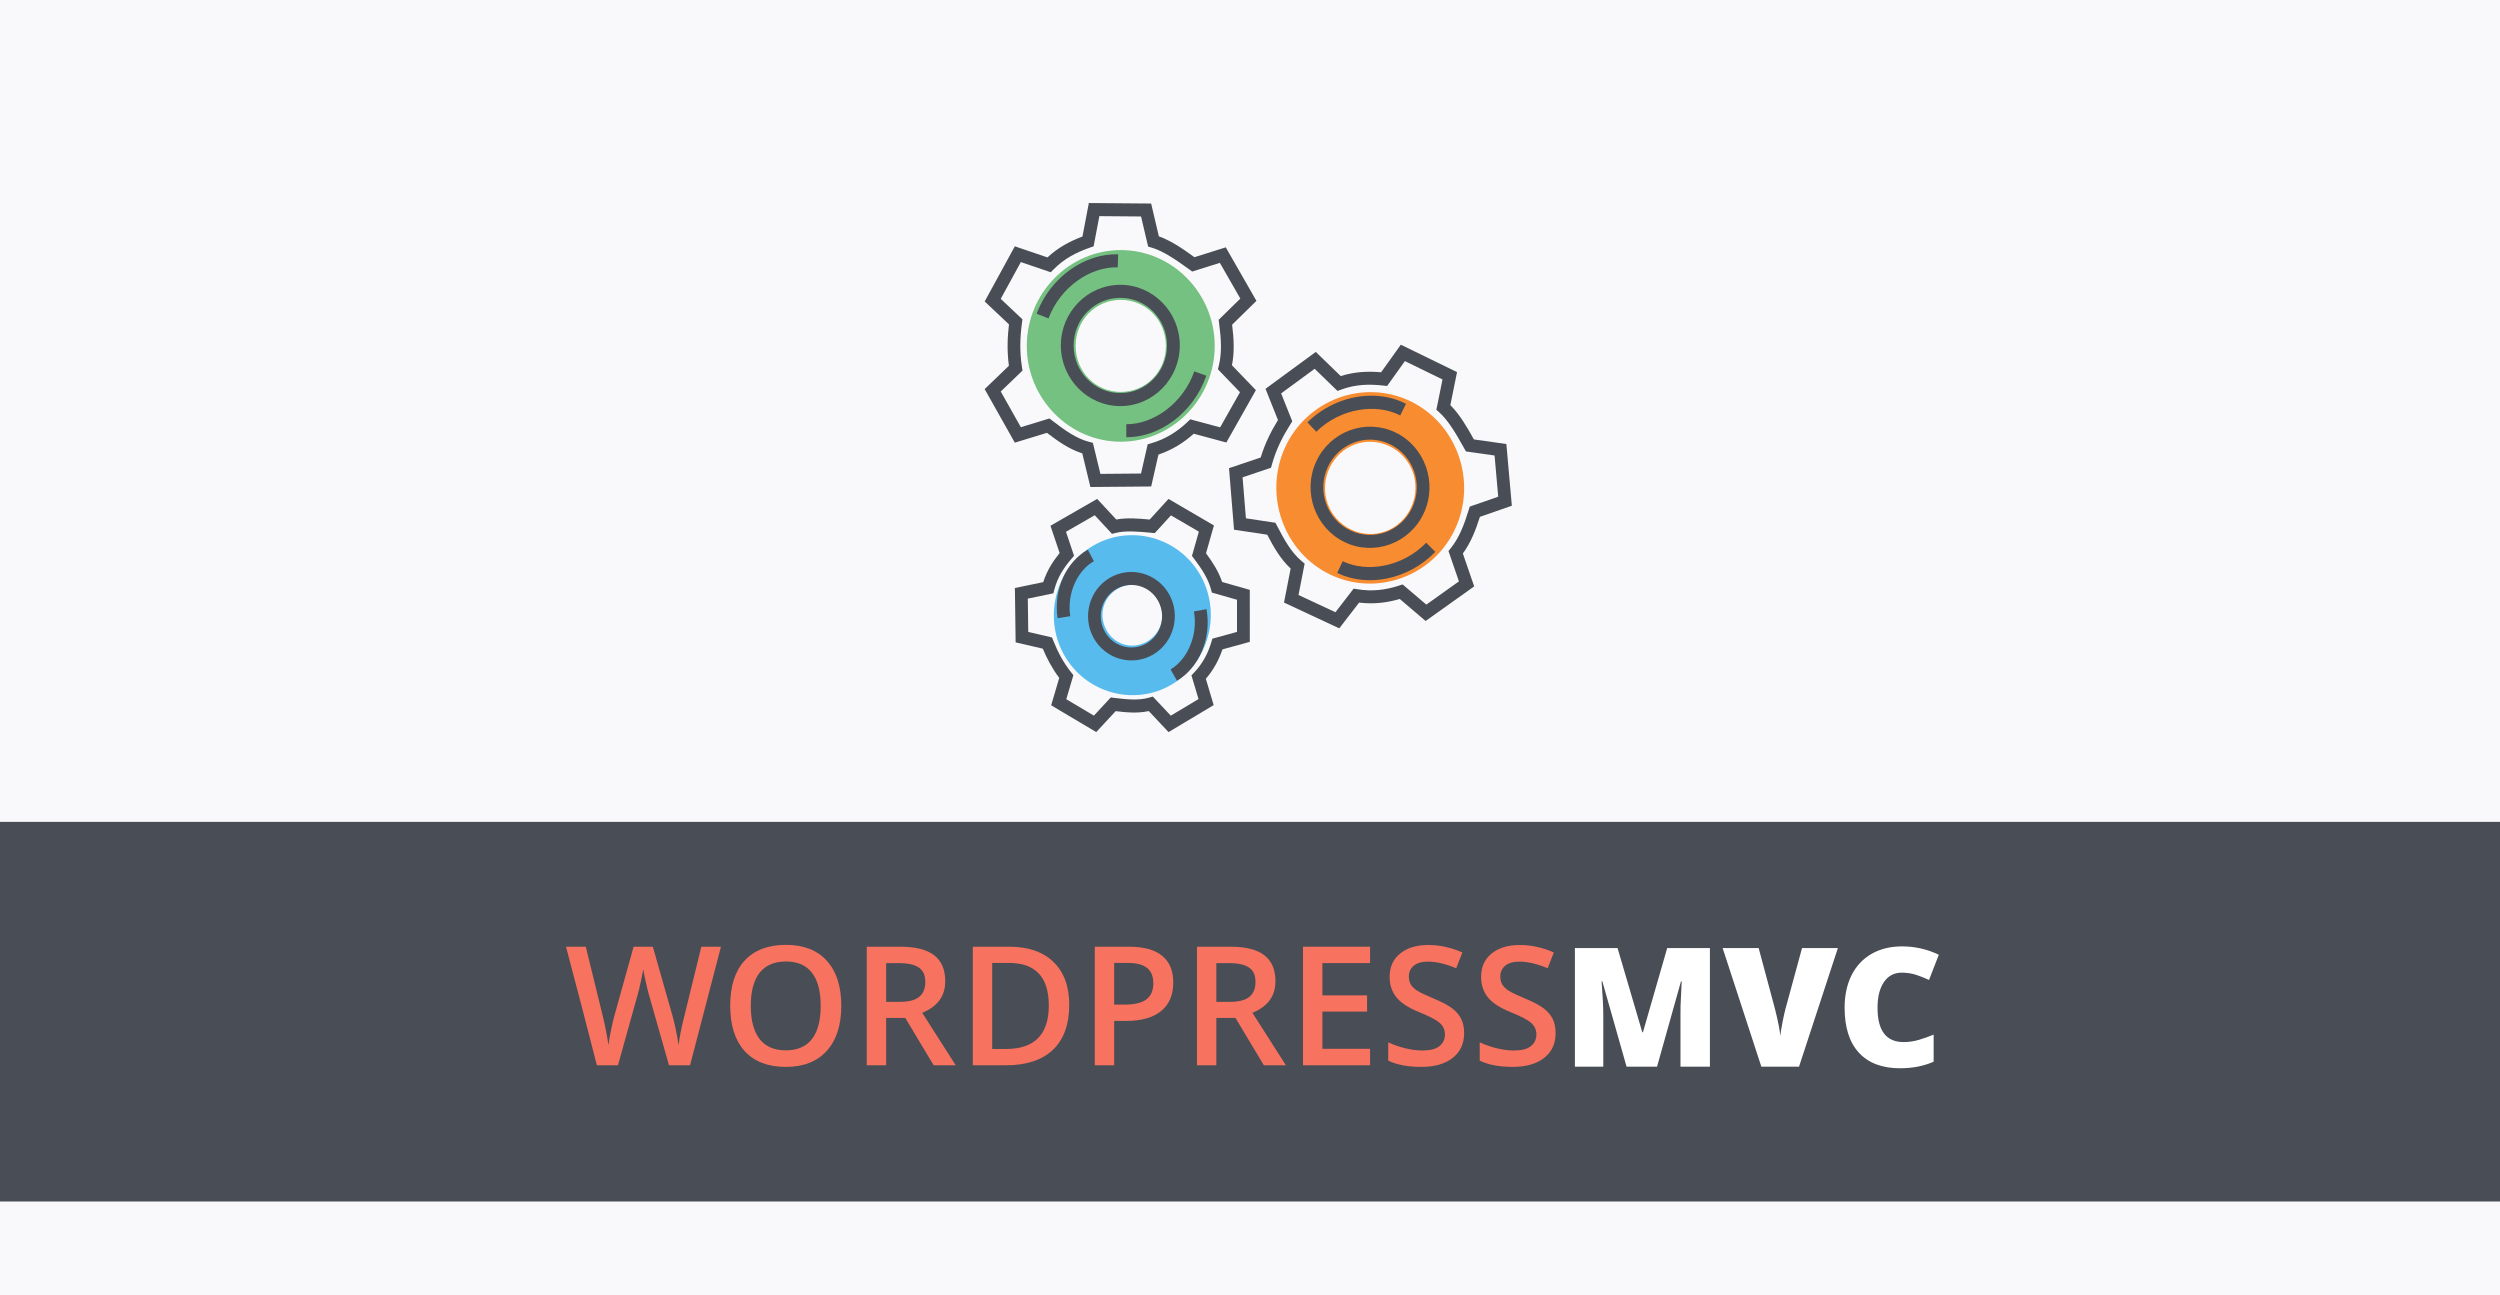 <?xml version="1.0" encoding="UTF-8" standalone="no"?>
<!-- Created with Inkscape (http://www.inkscape.org/) -->

<svg
   xmlns:dc="http://purl.org/dc/elements/1.1/"
   xmlns:cc="http://creativecommons.org/ns#"
   xmlns:rdf="http://www.w3.org/1999/02/22-rdf-syntax-ns#"
   xmlns:svg="http://www.w3.org/2000/svg"
   xmlns="http://www.w3.org/2000/svg"
   xmlns:sodipodi="http://sodipodi.sourceforge.net/DTD/sodipodi-0.dtd"
   xmlns:inkscape="http://www.inkscape.org/namespaces/inkscape"
   width="333.869mm"
   height="173.002mm"
   viewBox="0 0 1183 613"
   id="svg2"
   version="1.1"
   inkscape:version="0.91 r13725"
   sodipodi:docname="wpmvc-social-sharing.svg"
   inkscape:export-filename="C:\Users\Alejandro\Documents\www\wordpress-rc\wp-content\themes\wpmvc-website\assets\raw\svgs\wpmvc-social-sharing.png"
   inkscape:export-xdpi="92.495926"
   inkscape:export-ydpi="92.495926">
  <defs
     id="defs4" />
  <sodipodi:namedview
     id="base"
     pagecolor="#ffffff"
     bordercolor="#666666"
     borderopacity="1.0"
     inkscape:pageopacity="0.0"
     inkscape:pageshadow="2"
     inkscape:zoom="0.7"
     inkscape:cx="391.05944"
     inkscape:cy="215.05654"
     inkscape:document-units="px"
     inkscape:current-layer="layer1"
     showgrid="false"
     fit-margin-top="0"
     fit-margin-left="0"
     fit-margin-right="0"
     fit-margin-bottom="0"
     inkscape:window-width="1920"
     inkscape:window-height="1017"
     inkscape:window-x="-8"
     inkscape:window-y="-8"
     inkscape:window-maximized="1" />
  <g
     inkscape:label="Layer 1"
     inkscape:groupmode="layer"
     id="layer1"
     transform="translate(0,-439.362)">
    <rect
       style="opacity:1;fill:#f9f9fb;fill-opacity:1;fill-rule:evenodd;stroke:none;stroke-width:17;stroke-linecap:round;stroke-linejoin:miter;stroke-miterlimit:4;stroke-dasharray:none;stroke-dashoffset:0;stroke-opacity:1"
       id="rect4136"
       width="1183"
       height="613"
       x="0"
       y="439.362" />
    <g
       transform="matrix(0.203,0,0,0.207,465.029,531.676)"
       id="g4726">
      <path
         style="color:#000000;font-style:normal;font-variant:normal;font-weight:normal;font-stretch:normal;font-size:medium;line-height:normal;font-family:sans-serif;text-indent:0;text-align:start;text-decoration:none;text-decoration-line:none;text-decoration-style:solid;text-decoration-color:#000000;letter-spacing:normal;word-spacing:normal;text-transform:none;direction:ltr;block-progression:tb;writing-mode:lr-tb;baseline-shift:baseline;text-anchor:start;white-space:normal;clip-rule:nonzero;display:inline;overflow:visible;visibility:visible;opacity:1;isolation:auto;mix-blend-mode:normal;color-interpolation:sRGB;color-interpolation-filters:linearRGB;solid-color:#000000;solid-opacity:1;fill:#494d55;fill-opacity:1;fill-rule:evenodd;stroke:none;stroke-width:29.774;stroke-linecap:butt;stroke-linejoin:miter;stroke-miterlimit:4;stroke-dasharray:none;stroke-dashoffset:0;stroke-opacity:1;color-rendering:auto;image-rendering:auto;shape-rendering:auto;text-rendering:auto;enable-background:accumulate"
         d="m 247.357,18.129 -14.893,76.588 c -28.375,10.401 -56.391,24.771 -81.566,47.76 L 74.828,117.119 4.527,243.18 61.154,295.533 c -3.596,29.452 -4.802,60.6 -0.172,94.658 L 4.477,443.5 74.791,565.947 149.686,543.479 c 24.818,18.543 51.048,37.172 82.352,46.939 l 18.965,76.91 141.68,-1.211 16.904,-72.898 c 31.85,-10.452 58.921,-27.103 82.25,-47.682 l 76.016,20.061 68.9,-119.67 -55.826,-56.883 c 6.177,-29.906 4.491,-60.679 0.396,-92.725 L 637.986,241.795 566.52,119.453 493.51,142 C 466.957,123.193 439.747,104.501 410.555,94.348 L 392.594,19.34 247.357,18.129 Z m 24.504,29.979 97.199,0.811 16.49,68.871 8.383,2.381 c 27.279,7.747 57.447,28.413 88.391,50.352 l 5.988,4.246 64.416,-19.893 47.732,81.709 -50.559,48.65 1.035,7.506 c 5.038,36.536 6.772,68.496 -0.674,97.273 l -2.109,8.148 51.52,52.492 -46.256,80.34 -69.686,-18.389 -6.012,5.639 c -23.922,22.432 -51.197,39.485 -84.812,49.07 l -8.439,2.406 -15.494,66.824 -94.697,0.811 -17.518,-71.041 -8.719,-2.162 c -30.337,-7.525 -57.769,-27.388 -86.58,-48.982 l -6.01,-4.504 -66.598,19.979 -46.861,-81.604 50.729,-47.859 -1.25,-7.781 C 85.576,356.742 87.104,323.903 91.52,291.721 l 1.055,-7.688 -50.633,-46.812 46.875,-84.053 69.756,23.252 6.506,-6.504 c 25.138,-25.128 53.838,-39.276 85.197,-49.979 l 8.16,-2.783 1.645,-8.463 11.781,-60.584 z"
         id="path4150"
         inkscape:connector-curvature="0" />
      <path
         style="color:#000000;font-style:normal;font-variant:normal;font-weight:normal;font-stretch:normal;font-size:medium;line-height:normal;font-family:sans-serif;text-indent:0;text-align:start;text-decoration:none;text-decoration-line:none;text-decoration-style:solid;text-decoration-color:#000000;letter-spacing:normal;word-spacing:normal;text-transform:none;direction:ltr;block-progression:tb;writing-mode:lr-tb;baseline-shift:baseline;text-anchor:start;white-space:normal;clip-rule:nonzero;display:inline;overflow:visible;visibility:visible;opacity:1;isolation:auto;mix-blend-mode:normal;color-interpolation:sRGB;color-interpolation-filters:linearRGB;solid-color:#000000;solid-opacity:1;fill:#75c181;fill-opacity:1;fill-rule:evenodd;stroke:none;stroke-width:113.842;stroke-linecap:round;stroke-linejoin:miter;stroke-miterlimit:4;stroke-dasharray:none;stroke-dashoffset:0;stroke-opacity:1;color-rendering:auto;image-rendering:auto;shape-rendering:auto;text-rendering:auto;enable-background:accumulate"
         d="m 321.734,125.699 c -120.304,0 -219.051,98.747 -219.051,219.051 0,120.304 98.747,219.051 219.051,219.051 120.304,0 219.049,-98.747 219.049,-219.051 0,-120.304 -98.745,-219.051 -219.049,-219.051 z m 0,113.842 c 58.779,0 105.207,46.43 105.207,105.209 0,58.779 -46.428,105.209 -105.207,105.209 -58.779,0 -105.209,-46.43 -105.209,-105.209 0,-58.779 46.43,-105.209 105.209,-105.209 z"
         id="path4153"
         inkscape:connector-curvature="0" />
      <path
         style="color:#000000;font-style:normal;font-variant:normal;font-weight:normal;font-stretch:normal;font-size:medium;line-height:normal;font-family:sans-serif;text-indent:0;text-align:start;text-decoration:none;text-decoration-line:none;text-decoration-style:solid;text-decoration-color:#000000;letter-spacing:normal;word-spacing:normal;text-transform:none;direction:ltr;block-progression:tb;writing-mode:lr-tb;baseline-shift:baseline;text-anchor:start;white-space:normal;clip-rule:nonzero;display:inline;overflow:visible;visibility:visible;opacity:1;isolation:auto;mix-blend-mode:normal;color-interpolation:sRGB;color-interpolation-filters:linearRGB;solid-color:#000000;solid-opacity:1;fill:#494d55;fill-opacity:1;fill-rule:evenodd;stroke:none;stroke-width:29.774;stroke-linecap:round;stroke-linejoin:miter;stroke-miterlimit:4;stroke-dasharray:none;stroke-dashoffset:0;stroke-opacity:1;color-rendering:auto;image-rendering:auto;shape-rendering:auto;text-rendering:auto;enable-background:accumulate"
         d="m 320.723,205.109 c -76.387,0 -138.631,62.244 -138.631,138.631 0,76.387 62.244,138.631 138.631,138.631 76.387,0 138.631,-62.244 138.631,-138.631 0,-76.387 -62.244,-138.631 -138.631,-138.631 z m 0,29.773 c 60.296,0 108.857,48.561 108.857,108.857 0,60.296 -48.561,108.857 -108.857,108.857 -60.296,0 -108.855,-48.561 -108.855,-108.857 0,-60.296 48.559,-108.857 108.855,-108.857 z"
         id="path4158"
         inkscape:connector-curvature="0" />
      <path
         style="color:#000000;font-style:normal;font-variant:normal;font-weight:normal;font-stretch:normal;font-size:medium;line-height:normal;font-family:sans-serif;text-indent:0;text-align:start;text-decoration:none;text-decoration-line:none;text-decoration-style:solid;text-decoration-color:#000000;letter-spacing:normal;word-spacing:normal;text-transform:none;direction:ltr;block-progression:tb;writing-mode:lr-tb;baseline-shift:baseline;text-anchor:start;white-space:normal;clip-rule:nonzero;display:inline;overflow:visible;visibility:visible;opacity:1;isolation:auto;mix-blend-mode:normal;color-interpolation:sRGB;color-interpolation-filters:linearRGB;solid-color:#000000;solid-opacity:1;fill:#494d55;fill-opacity:1;fill-rule:evenodd;stroke:none;stroke-width:29.774;stroke-linecap:butt;stroke-linejoin:miter;stroke-miterlimit:4;stroke-dasharray:none;stroke-dashoffset:0;stroke-opacity:1;color-rendering:auto;image-rendering:auto;shape-rendering:auto;text-rendering:auto;enable-background:accumulate"
         d="M 315.635,135.416 C 238.482,132.998 158.123,186.479 125.508,271.217 l 27.787,10.695 C 181.464,208.727 252.278,163.219 314.701,165.176 l 0.934,-29.76 z"
         id="path4160"
         inkscape:connector-curvature="0" />
      <path
         style="color:#000000;font-style:normal;font-variant:normal;font-weight:normal;font-stretch:normal;font-size:medium;line-height:normal;font-family:sans-serif;text-indent:0;text-align:start;text-decoration:none;text-decoration-line:none;text-decoration-style:solid;text-decoration-color:#000000;letter-spacing:normal;word-spacing:normal;text-transform:none;direction:ltr;block-progression:tb;writing-mode:lr-tb;baseline-shift:baseline;text-anchor:start;white-space:normal;clip-rule:nonzero;display:inline;overflow:visible;visibility:visible;opacity:1;isolation:auto;mix-blend-mode:normal;color-interpolation:sRGB;color-interpolation-filters:linearRGB;solid-color:#000000;solid-opacity:1;fill:#494d55;fill-opacity:1;fill-rule:evenodd;stroke:none;stroke-width:29.774;stroke-linecap:butt;stroke-linejoin:miter;stroke-miterlimit:4;stroke-dasharray:none;stroke-dashoffset:0;stroke-opacity:1;color-rendering:auto;image-rendering:auto;shape-rendering:auto;text-rendering:auto;enable-background:accumulate"
         d="m 493.123,402.982 c -26.291,73.88 -95.923,121.182 -158.375,120.82 l -0.172,29.773 c 77.189,0.448 156.157,-55.069 186.598,-140.611 l -28.051,-9.982 z"
         id="path4160-6"
         inkscape:connector-curvature="0" />
      <path
         style="color:#000000;font-style:normal;font-variant:normal;font-weight:normal;font-stretch:normal;font-size:medium;line-height:normal;font-family:sans-serif;text-indent:0;text-align:start;text-decoration:none;text-decoration-line:none;text-decoration-style:solid;text-decoration-color:#000000;letter-spacing:normal;word-spacing:normal;text-transform:none;direction:ltr;block-progression:tb;writing-mode:lr-tb;baseline-shift:baseline;text-anchor:start;white-space:normal;clip-rule:nonzero;display:inline;overflow:visible;visibility:visible;opacity:1;isolation:auto;mix-blend-mode:normal;color-interpolation:sRGB;color-interpolation-filters:linearRGB;solid-color:#000000;solid-opacity:1;fill:#494d55;fill-opacity:1;fill-rule:evenodd;stroke:none;stroke-width:29.774;stroke-linecap:butt;stroke-linejoin:miter;stroke-miterlimit:4;stroke-dasharray:none;stroke-dashoffset:0;stroke-opacity:1;color-rendering:auto;image-rendering:auto;shape-rendering:auto;text-rendering:auto;enable-background:accumulate"
         d="m 974.605,342.004 -45.998,63.039 c -30.113,-2.611 -61.585,-1.478 -94.145,8.668 l -58.119,-55.207 -117.172,84.342 29.053,71.414 c -15.76,25.147 -30.077,52.844 -40.344,85.65 l -73.799,24.318 11.693,140.697 77.363,11.404 c 14.601,27.31 30.442,55.297 54.641,77.412 l -15.479,77.688 128.814,58.969 46.258,-58.848 c 33.281,4.039 64.864,0.437 94.727,-8.309 l 60.318,50.391 113.189,-79.152 -26.404,-75.176 c 18.289,-24.462 29.828,-53.044 39.725,-83.801 l 74.459,-25.354 -12.777,-141.09 -75.689,-10.533 c -16.059,-28.285 -32.763,-56.744 -54.887,-78.314 l 15.582,-75.541 -131.01,-62.668 z m 9.469,37.533 87.674,41.939 -14.307,69.355 6.586,5.713 c 21.412,18.578 39.957,50.08 58.664,83.064 l 3.623,6.389 66.773,9.293 8.535,94.223 -66.439,22.621 -2.248,7.232 c -10.948,35.221 -22.947,64.898 -41.908,87.803 l -5.369,6.484 24.371,69.375 -76.004,53.148 -55.299,-46.195 -7.834,2.557 c -31.187,10.173 -63.129,14.053 -97.639,8.482 l -8.658,-1.398 -42.402,53.945 -86.092,-39.41 14.297,-71.756 -6.984,-5.658 c -24.275,-19.673 -40.681,-49.286 -57.604,-81.055 l -3.533,-6.633 -68.787,-10.141 -7.791,-93.756 66.258,-21.834 2.17,-7.572 c 10.225,-35.695 25.551,-64.785 43.213,-92.057 l 4.219,-6.514 -25.979,-63.857 78.139,-56.248 53.299,50.627 8.648,-3.129 c 33.434,-12.099 65.432,-12.743 98.373,-9.141 l 8.564,0.938 5.08,-6.961 36.391,-49.875 z"
         id="path4150-5"
         inkscape:connector-curvature="0" />
      <path
         style="color:#000000;font-style:normal;font-variant:normal;font-weight:normal;font-stretch:normal;font-size:medium;line-height:normal;font-family:sans-serif;text-indent:0;text-align:start;text-decoration:none;text-decoration-line:none;text-decoration-style:solid;text-decoration-color:#000000;letter-spacing:normal;word-spacing:normal;text-transform:none;direction:ltr;block-progression:tb;writing-mode:lr-tb;baseline-shift:baseline;text-anchor:start;white-space:normal;clip-rule:nonzero;display:inline;overflow:visible;visibility:visible;opacity:1;isolation:auto;mix-blend-mode:normal;color-interpolation:sRGB;color-interpolation-filters:linearRGB;solid-color:#000000;solid-opacity:1;fill:#f88c30;fill-opacity:1;fill-rule:evenodd;stroke:none;stroke-width:113.842;stroke-linecap:round;stroke-linejoin:miter;stroke-miterlimit:4;stroke-dasharray:none;stroke-dashoffset:0;stroke-opacity:1;color-rendering:auto;image-rendering:auto;shape-rendering:auto;text-rendering:auto;enable-background:accumulate"
         d="M 996.29,470.952 C 887.338,419.947 755.997,467.509 704.929,576.44 c -51.069,108.931 -3.575,240.217 105.377,291.223 108.952,51.006 240.292,3.441 291.36,-105.49 51.069,-108.931 3.576,-240.214 -105.376,-291.22 z M 947.966,574.029 c 53.217,24.913 75.556,86.638 50.597,139.876 -24.959,53.238 -86.716,75.593 -139.933,50.679 -53.217,-24.913 -75.558,-86.638 -50.599,-139.877 24.959,-53.238 86.718,-75.592 139.934,-50.679 z"
         id="path4153-3"
         inkscape:connector-curvature="0" />
      <path
         style="color:#000000;font-style:normal;font-variant:normal;font-weight:normal;font-stretch:normal;font-size:medium;line-height:normal;font-family:sans-serif;text-indent:0;text-align:start;text-decoration:none;text-decoration-line:none;text-decoration-style:solid;text-decoration-color:#000000;letter-spacing:normal;word-spacing:normal;text-transform:none;direction:ltr;block-progression:tb;writing-mode:lr-tb;baseline-shift:baseline;text-anchor:start;white-space:normal;clip-rule:nonzero;display:inline;overflow:visible;visibility:visible;opacity:1;isolation:auto;mix-blend-mode:normal;color-interpolation:sRGB;color-interpolation-filters:linearRGB;solid-color:#000000;solid-opacity:1;fill:#494d55;fill-opacity:1;fill-rule:evenodd;stroke:none;stroke-width:29.774;stroke-linecap:round;stroke-linejoin:miter;stroke-miterlimit:4;stroke-dasharray:none;stroke-dashoffset:0;stroke-opacity:1;color-rendering:auto;image-rendering:auto;shape-rendering:auto;text-rendering:auto;enable-background:accumulate"
         d="m 961.664,542.428 c -69.175,-32.384 -151.963,-2.405 -184.391,66.765 -32.428,69.17 -2.491,151.921 66.684,184.306 69.175,32.384 151.964,2.406 184.392,-66.764 32.428,-69.17 2.489,-151.922 -66.686,-184.307 z m -12.638,26.958 c 54.599,25.56 77.959,90.121 52.36,144.725 -25.599,54.604 -90.191,77.99 -144.789,52.43 -54.599,-25.56 -77.957,-90.12 -52.358,-144.724 25.599,-54.604 90.189,-77.991 144.788,-52.431 z"
         id="path4158-4"
         inkscape:connector-curvature="0" />
      <path
         style="color:#000000;font-style:normal;font-variant:normal;font-weight:normal;font-stretch:normal;font-size:medium;line-height:normal;font-family:sans-serif;text-indent:0;text-align:start;text-decoration:none;text-decoration-line:none;text-decoration-style:solid;text-decoration-color:#000000;letter-spacing:normal;word-spacing:normal;text-transform:none;direction:ltr;block-progression:tb;writing-mode:lr-tb;baseline-shift:baseline;text-anchor:start;white-space:normal;clip-rule:nonzero;display:inline;overflow:visible;visibility:visible;opacity:1;isolation:auto;mix-blend-mode:normal;color-interpolation:sRGB;color-interpolation-filters:linearRGB;solid-color:#000000;solid-opacity:1;fill:#494d55;fill-opacity:1;fill-rule:evenodd;stroke:none;stroke-width:29.774;stroke-linecap:butt;stroke-linejoin:miter;stroke-miterlimit:4;stroke-dasharray:none;stroke-dashoffset:0;stroke-opacity:1;color-rendering:auto;image-rendering:auto;shape-rendering:auto;text-rendering:auto;enable-background:accumulate"
         d="m 900.941,458.641 c -50.533,1.217 -103.178,21.57 -144.119,60.885 l 20.623,21.477 c 56.582,-54.335 140.035,-65.522 195.729,-37.289 l 13.463,-26.557 c -25.816,-13.087 -55.375,-19.246 -85.695,-18.516 z"
         id="path4160-1"
         inkscape:connector-curvature="0" />
      <path
         style="color:#000000;font-style:normal;font-variant:normal;font-weight:normal;font-stretch:normal;font-size:medium;line-height:normal;font-family:sans-serif;text-indent:0;text-align:start;text-decoration:none;text-decoration-line:none;text-decoration-style:solid;text-decoration-color:#000000;letter-spacing:normal;word-spacing:normal;text-transform:none;direction:ltr;block-progression:tb;writing-mode:lr-tb;baseline-shift:baseline;text-anchor:start;white-space:normal;clip-rule:nonzero;display:inline;overflow:visible;visibility:visible;opacity:1;isolation:auto;mix-blend-mode:normal;color-interpolation:sRGB;color-interpolation-filters:linearRGB;solid-color:#000000;solid-opacity:1;fill:#494d55;fill-opacity:1;fill-rule:evenodd;stroke:none;stroke-width:29.774;stroke-linecap:butt;stroke-linejoin:miter;stroke-miterlimit:4;stroke-dasharray:none;stroke-dashoffset:0;stroke-opacity:1;color-rendering:auto;image-rendering:auto;shape-rendering:auto;text-rendering:auto;enable-background:accumulate"
         d="m 1033.777,794.689 c -55.177,55.76 -138.319,69.076 -194.717,42.273 l -12.779,26.891 c 69.711,33.13 164.782,16.334 228.66,-48.221 l -21.164,-20.943 z"
         id="path4160-6-4"
         inkscape:connector-curvature="0" />
      <path
         style="color:#000000;font-style:normal;font-variant:normal;font-weight:normal;font-stretch:normal;font-size:medium;line-height:normal;font-family:sans-serif;text-indent:0;text-align:start;text-decoration:none;text-decoration-line:none;text-decoration-style:solid;text-decoration-color:#000000;letter-spacing:normal;word-spacing:normal;text-transform:none;direction:ltr;block-progression:tb;writing-mode:lr-tb;baseline-shift:baseline;text-anchor:start;white-space:normal;clip-rule:nonzero;display:inline;overflow:visible;visibility:visible;opacity:1;isolation:auto;mix-blend-mode:normal;color-interpolation:sRGB;color-interpolation-filters:linearRGB;solid-color:#000000;solid-opacity:1;fill:#494d55;fill-opacity:1;fill-rule:evenodd;stroke:none;stroke-width:29.774;stroke-linecap:butt;stroke-linejoin:miter;stroke-miterlimit:4;stroke-dasharray:none;stroke-dashoffset:0;stroke-opacity:1;color-rendering:auto;image-rendering:auto;shape-rendering:auto;text-rendering:auto;enable-background:accumulate"
         d="m 266.734,694.504 -108.877,61.412 21.387,62.322 c -15.643,18.863 -29.614,40.271 -38.227,66.559 l -66.057,13.391 1.729,124.262 63.35,14.455 c 9.49,22.19 21.329,44.652 38.285,66.82 l -18.824,62.619 105.094,61.215 45.234,-47.859 c 24.891,2.984 50.957,5.424 77.234,-0.162 l 46.062,48.068 105.191,-61.697 -18.279,-60.205 c 18.068,-20.427 30.463,-43.213 38.707,-67.168 l 63.787,-17.227 -0.027,-118.84 -64.498,-18.049 C 549.962,860.738 536.254,839.665 520.486,818.812 l 18.438,-63.607 -105.893,-60.633 -43.854,47.154 c -26.181,-2.477 -52.868,-4.591 -77.885,-0.094 l -44.559,-47.129 z m -5.645,37.369 40.223,42.543 8.447,-2.111 c 22.299,-5.577 52.473,-3.271 83.938,-0.275 l 7.311,0.697 37.734,-40.576 65.064,37.256 -16.078,55.479 4.641,5.988 c 18.768,24.209 33.095,46.317 39.549,69.686 l 2.238,8.105 58.578,16.393 0.018,73.453 -57.459,15.52 -2.398,7.893 c -7.849,25.83 -20.248,49.078 -40.234,69.652 l -6.117,6.297 16.465,54.228 -64.658,37.924 -41.881,-43.703 -8.631,2.469 c -24.41,6.984 -52.136,4.13 -81.914,0.498 l -7.459,-0.91 -39.289,41.568 -64.404,-37.514 16.539,-55.021 -4.967,-6.121 c -19.317,-23.799 -31.749,-47.898 -41.891,-72.838 l -2.92,-7.182 -55.398,-12.641 -1.061,-76.166 59.529,-12.07 2.395,-8.889 c 7.573,-28.12 22.146,-49.89 40.199,-70.484 l 5.686,-6.486 -2.801,-8.158 -16.021,-46.693 67.029,-37.809 z"
         id="path4150-59"
         inkscape:connector-curvature="0" />
      <path
         style="color:#000000;font-style:normal;font-variant:normal;font-weight:normal;font-stretch:normal;font-size:medium;line-height:normal;font-family:sans-serif;text-indent:0;text-align:start;text-decoration:none;text-decoration-line:none;text-decoration-style:solid;text-decoration-color:#000000;letter-spacing:normal;word-spacing:normal;text-transform:none;direction:ltr;block-progression:tb;writing-mode:lr-tb;baseline-shift:baseline;text-anchor:start;white-space:normal;clip-rule:nonzero;display:inline;overflow:visible;visibility:visible;opacity:1;isolation:auto;mix-blend-mode:normal;color-interpolation:sRGB;color-interpolation-filters:linearRGB;solid-color:#000000;solid-opacity:1;fill:#58bbee;fill-opacity:1;fill-rule:evenodd;stroke:none;stroke-width:113.842;stroke-linecap:round;stroke-linejoin:miter;stroke-miterlimit:4;stroke-dasharray:none;stroke-dashoffset:0;stroke-opacity:1;color-rendering:auto;image-rendering:auto;shape-rendering:auto;text-rendering:auto;enable-background:accumulate"
         d="m 257.251,801.566 c -87.108,50.096 -117.468,162.981 -67.316,250.064 50.151,87.082 163.075,117.563 250.184,67.468 87.108,-50.096 117.47,-162.98 67.319,-250.063 C 457.286,781.951 344.359,751.47 257.251,801.566 Z m 56.814,98.652 c 33.74,-19.404 75.22,-8.23 94.687,25.571 19.466,33.801 8.293,75.253 -25.447,94.657 -33.74,19.404 -75.218,8.231 -94.684,-25.57 -19.466,-33.801 -8.296,-75.254 25.444,-94.658 z"
         id="path4153-9"
         inkscape:connector-curvature="0" />
      <path
         style="color:#000000;font-style:normal;font-variant:normal;font-weight:normal;font-stretch:normal;font-size:medium;line-height:normal;font-family:sans-serif;text-indent:0;text-align:start;text-decoration:none;text-decoration-line:none;text-decoration-style:solid;text-decoration-color:#000000;letter-spacing:normal;word-spacing:normal;text-transform:none;direction:ltr;block-progression:tb;writing-mode:lr-tb;baseline-shift:baseline;text-anchor:start;white-space:normal;clip-rule:nonzero;display:inline;overflow:visible;visibility:visible;opacity:1;isolation:auto;mix-blend-mode:normal;color-interpolation:sRGB;color-interpolation-filters:linearRGB;solid-color:#000000;solid-opacity:1;fill:#494d55;fill-opacity:1;fill-rule:evenodd;stroke:none;stroke-width:29.774;stroke-linecap:round;stroke-linejoin:miter;stroke-miterlimit:4;stroke-dasharray:none;stroke-dashoffset:0;stroke-opacity:1;color-rendering:auto;image-rendering:auto;shape-rendering:auto;text-rendering:auto;enable-background:accumulate"
         d="m 296.127,874.953 c -48.287,27.77 -64.993,89.867 -37.184,138.155 27.809,48.288 89.93,65.049 138.217,37.28 48.287,-27.77 64.992,-89.865 37.183,-138.152 C 406.535,863.947 344.414,847.183 296.127,874.953 Z m 14.859,25.801 c 34.329,-19.743 77.764,-8.028 97.548,26.325 19.784,34.352 8.097,77.766 -26.232,97.508 -34.329,19.743 -77.763,8.03 -97.547,-26.323 -19.784,-34.352 -8.098,-77.767 26.231,-97.51 z"
         id="path4158-0"
         inkscape:connector-curvature="0" />
      <path
         style="color:#000000;font-style:normal;font-variant:normal;font-weight:normal;font-stretch:normal;font-size:medium;line-height:normal;font-family:sans-serif;text-indent:0;text-align:start;text-decoration:none;text-decoration-line:none;text-decoration-style:solid;text-decoration-color:#000000;letter-spacing:normal;word-spacing:normal;text-transform:none;direction:ltr;block-progression:tb;writing-mode:lr-tb;baseline-shift:baseline;text-anchor:start;white-space:normal;clip-rule:nonzero;display:inline;overflow:visible;visibility:visible;opacity:1;isolation:auto;mix-blend-mode:normal;color-interpolation:sRGB;color-interpolation-filters:linearRGB;solid-color:#000000;solid-opacity:1;fill:#494d55;fill-opacity:1;fill-rule:evenodd;stroke:none;stroke-width:29.774;stroke-linecap:butt;stroke-linejoin:miter;stroke-miterlimit:4;stroke-dasharray:none;stroke-dashoffset:0;stroke-opacity:1;color-rendering:auto;image-rendering:auto;shape-rendering:auto;text-rendering:auto;enable-background:accumulate"
         d="m 244.988,810.732 c -49.896,27.11 -80.616,90.603 -70.479,156.504 l 29.428,-4.525 c -8.286,-53.865 18.45,-105.813 55.266,-125.816 l -14.215,-26.162 z"
         id="path4160-14"
         inkscape:connector-curvature="0" />
      <path
         style="color:#000000;font-style:normal;font-variant:normal;font-weight:normal;font-stretch:normal;font-size:medium;line-height:normal;font-family:sans-serif;text-indent:0;text-align:start;text-decoration:none;text-decoration-line:none;text-decoration-style:solid;text-decoration-color:#000000;letter-spacing:normal;word-spacing:normal;text-transform:none;direction:ltr;block-progression:tb;writing-mode:lr-tb;baseline-shift:baseline;text-anchor:start;white-space:normal;clip-rule:nonzero;display:inline;overflow:visible;visibility:visible;opacity:1;isolation:auto;mix-blend-mode:normal;color-interpolation:sRGB;color-interpolation-filters:linearRGB;solid-color:#000000;solid-opacity:1;fill:#494d55;fill-opacity:1;fill-rule:evenodd;stroke:none;stroke-width:29.774;stroke-linecap:butt;stroke-linejoin:miter;stroke-miterlimit:4;stroke-dasharray:none;stroke-dashoffset:0;stroke-opacity:1;color-rendering:auto;image-rendering:auto;shape-rendering:auto;text-rendering:auto;enable-background:accumulate"
         d="m 521.674,946.531 -29.301,5.279 c 10.058,55.823 -16.432,110.608 -54.457,132.492 l 14.852,25.805 c 50.898,-29.294 81.13,-95.734 68.906,-163.576 z"
         id="path4160-6-9"
         inkscape:connector-curvature="0" />
    </g>
    <rect
       style="opacity:1;fill:#494d55;fill-opacity:1;fill-rule:evenodd;stroke:none;stroke-width:17;stroke-linecap:round;stroke-linejoin:miter;stroke-miterlimit:4;stroke-dasharray:none;stroke-dashoffset:0;stroke-opacity:1"
       id="rect4136-2"
       width="1183"
       height="179.645"
       x="0"
       y="828.271" />
    <g
       id="g4866"
       transform="translate(93.944,-1.01)">
      <g
         id="text4818"
         style="font-style:normal;font-variant:normal;font-weight:900;font-stretch:normal;font-size:78.585px;line-height:125%;font-family:PiratesBlackbeard;-inkscape-font-specification:'PiratesBlackbeard Heavy';letter-spacing:0px;word-spacing:0px;fill:#f7735f;fill-opacity:1;stroke:none;stroke-width:1px;stroke-linecap:butt;stroke-linejoin:miter;stroke-opacity:1">
        <path
           id="path4848"
           style="font-style:normal;font-variant:normal;font-weight:600;font-stretch:normal;font-family:'Open Sans';-inkscape-font-specification:'Open Sans Semi-Bold';fill:#f7735f;fill-opacity:1"
           d="m 232.595,944.459 -9.977,0 -9.516,-33.46 q -0.614,-2.187 -1.535,-6.293 -0.921,-4.144 -1.113,-5.756 -0.384,2.456 -1.266,6.37 -0.844,3.914 -1.42,5.832 l -9.286,33.306 -9.977,0 -7.252,-28.088 -7.367,-28.011 9.363,0 8.02,32.692 q 1.88,7.866 2.686,13.89 0.422,-3.262 1.266,-7.291 0.844,-4.029 1.535,-6.523 l 9.132,-32.769 9.094,0 9.363,32.923 q 1.343,4.566 2.839,13.66 0.576,-5.487 2.763,-13.967 l 7.981,-32.616 9.286,0 -14.62,56.099 z"
           inkscape:connector-curvature="0" />
        <path
           id="path4850"
           style="font-style:normal;font-variant:normal;font-weight:600;font-stretch:normal;font-family:'Open Sans';-inkscape-font-specification:'Open Sans Semi-Bold';fill:#f7735f;fill-opacity:1"
           d="m 304.158,916.333 q 0,13.699 -6.868,21.296 -6.83,7.598 -19.378,7.598 -12.701,0 -19.531,-7.521 -6.792,-7.559 -6.792,-21.45 0,-13.89 6.83,-21.335 6.868,-7.444 19.569,-7.444 12.509,0 19.339,7.559 6.83,7.559 6.83,21.296 z m -42.822,0 q 0,10.36 4.182,15.732 4.182,5.334 12.394,5.334 8.173,0 12.317,-5.295 4.182,-5.295 4.182,-15.771 0,-10.322 -4.144,-15.656 -4.106,-5.334 -12.279,-5.334 -8.25,0 -12.471,5.334 -4.182,5.334 -4.182,15.656 z"
           inkscape:connector-curvature="0" />
        <path
           id="path4852"
           style="font-style:normal;font-variant:normal;font-weight:600;font-stretch:normal;font-family:'Open Sans';-inkscape-font-specification:'Open Sans Semi-Bold';fill:#f7735f;fill-opacity:1"
           d="m 325.377,914.453 6.37,0 q 6.408,0 9.286,-2.379 2.878,-2.379 2.878,-7.06 0,-4.758 -3.108,-6.83 -3.108,-2.072 -9.363,-2.072 l -6.063,0 0,18.342 z m 0,7.598 0,22.409 -9.171,0 0,-56.099 15.847,0 q 10.859,0 16.078,4.067 5.219,4.067 5.219,12.279 0,10.475 -10.897,14.926 l 15.847,24.826 -10.437,0 -13.43,-22.409 -9.056,0 z"
           inkscape:connector-curvature="0" />
        <path
           id="path4854"
           style="font-style:normal;font-variant:normal;font-weight:600;font-stretch:normal;font-family:'Open Sans';-inkscape-font-specification:'Open Sans Semi-Bold';fill:#f7735f;fill-opacity:1"
           d="m 412.02,915.872 q 0,13.89 -7.713,21.258 -7.713,7.329 -22.217,7.329 l -15.694,0 0,-56.099 17.344,0 q 13.392,0 20.836,7.214 7.444,7.214 7.444,20.298 z m -9.67,0.307 q 0,-20.145 -18.84,-20.145 l -7.943,0 0,40.712 6.523,0 q 20.26,0 20.26,-20.567 z"
           inkscape:connector-curvature="0" />
        <path
           id="path4856"
           style="font-style:normal;font-variant:normal;font-weight:600;font-stretch:normal;font-family:'Open Sans';-inkscape-font-specification:'Open Sans Semi-Bold';fill:#f7735f;fill-opacity:1"
           d="m 461.25,905.32 q 0,8.787 -5.756,13.468 -5.756,4.681 -16.385,4.681 l -5.832,0 0,20.989 -9.171,0 0,-56.099 16.154,0 q 10.514,0 15.732,4.298 5.257,4.298 5.257,12.663 z m -27.973,10.437 4.873,0 q 7.06,0 10.36,-2.456 3.3,-2.456 3.3,-7.674 0,-4.835 -2.955,-7.214 -2.955,-2.379 -9.209,-2.379 l -6.37,0 0,19.723 z"
           inkscape:connector-curvature="0" />
        <path
           id="path4858"
           style="font-style:normal;font-variant:normal;font-weight:600;font-stretch:normal;font-family:'Open Sans';-inkscape-font-specification:'Open Sans Semi-Bold';fill:#f7735f;fill-opacity:1"
           d="m 481.626,914.453 6.37,0 q 6.408,0 9.286,-2.379 2.878,-2.379 2.878,-7.06 0,-4.758 -3.108,-6.83 -3.108,-2.072 -9.363,-2.072 l -6.063,0 0,18.342 z m 0,7.598 0,22.409 -9.171,0 0,-56.099 15.847,0 q 10.859,0 16.078,4.067 5.219,4.067 5.219,12.279 0,10.475 -10.897,14.926 l 15.847,24.826 -10.437,0 -13.43,-22.409 -9.056,0 z"
           inkscape:connector-curvature="0" />
        <path
           id="path4860"
           style="font-style:normal;font-variant:normal;font-weight:600;font-stretch:normal;font-family:'Open Sans';-inkscape-font-specification:'Open Sans Semi-Bold';fill:#f7735f;fill-opacity:1"
           d="m 554.378,944.459 -31.733,0 0,-56.099 31.733,0 0,7.751 -22.562,0 0,15.272 21.143,0 0,7.674 -21.143,0 0,17.612 22.562,0 0,7.789 z"
           inkscape:connector-curvature="0" />
        <path
           id="path4862"
           style="font-style:normal;font-variant:normal;font-weight:600;font-stretch:normal;font-family:'Open Sans';-inkscape-font-specification:'Open Sans Semi-Bold';fill:#f7735f;fill-opacity:1"
           d="m 598.889,929.226 q 0,7.482 -5.41,11.742 -5.41,4.259 -14.926,4.259 -9.516,0 -15.579,-2.955 l 0,-8.672 q 3.837,1.803 8.135,2.839 4.336,1.036 8.058,1.036 5.449,0 8.02,-2.072 2.609,-2.072 2.609,-5.564 0,-3.146 -2.379,-5.334 -2.379,-2.187 -9.823,-5.18 -7.674,-3.108 -10.821,-7.099 -3.146,-3.991 -3.146,-9.593 0,-7.022 4.988,-11.051 4.988,-4.029 13.392,-4.029 8.058,0 16.039,3.53 l -2.916,7.482 q -7.482,-3.146 -13.353,-3.146 -4.451,0 -6.753,1.957 -2.302,1.919 -2.302,5.103 0,2.187 0.921,3.76 0.921,1.535 3.031,2.916 2.11,1.381 7.598,3.645 6.178,2.571 9.056,4.796 2.878,2.226 4.221,5.027 1.343,2.801 1.343,6.6 z"
           inkscape:connector-curvature="0" />
        <path
           id="path4864"
           style="font-style:normal;font-variant:normal;font-weight:600;font-stretch:normal;font-family:'Open Sans';-inkscape-font-specification:'Open Sans Semi-Bold';fill:#f7735f;fill-opacity:1"
           d="m 642.172,929.226 q 0,7.482 -5.41,11.742 -5.41,4.259 -14.926,4.259 -9.516,0 -15.579,-2.955 l 0,-8.672 q 3.837,1.803 8.135,2.839 4.336,1.036 8.058,1.036 5.449,0 8.02,-2.072 2.609,-2.072 2.609,-5.564 0,-3.146 -2.379,-5.334 -2.379,-2.187 -9.823,-5.18 -7.674,-3.108 -10.821,-7.099 -3.146,-3.991 -3.146,-9.593 0,-7.022 4.988,-11.051 4.988,-4.029 13.392,-4.029 8.058,0 16.039,3.53 l -2.916,7.482 q -7.482,-3.146 -13.353,-3.146 -4.451,0 -6.753,1.957 -2.302,1.919 -2.302,5.103 0,2.187 0.921,3.76 0.921,1.535 3.031,2.916 2.11,1.381 7.598,3.645 6.178,2.571 9.056,4.796 2.878,2.226 4.221,5.027 1.343,2.801 1.343,6.6 z"
           inkscape:connector-curvature="0" />
      </g>
      <g
         id="text4818-0"
         style="font-style:normal;font-variant:normal;font-weight:900;font-stretch:normal;font-size:78.585px;line-height:125%;font-family:PiratesBlackbeard;-inkscape-font-specification:'PiratesBlackbeard Heavy';letter-spacing:0px;word-spacing:0px;fill:#ffffff;fill-opacity:1;stroke:none;stroke-width:1px;stroke-linecap:butt;stroke-linejoin:miter;stroke-opacity:1">
        <path
           id="path4841"
           style="font-style:normal;font-variant:normal;font-weight:800;font-stretch:normal;font-family:'Open Sans';-inkscape-font-specification:'Open Sans Ultra-Bold';fill:#ffffff;fill-opacity:1"
           d="m 675.745,945.109 -11.473,-40.405 -0.345,0 q 0.806,10.322 0.806,16.039 l 0,24.366 -13.43,0 0,-56.099 20.183,0 11.703,39.83 0.307,0 11.473,-39.83 20.222,0 0,56.099 -13.929,0 0,-24.596 q 0,-1.919 0.038,-4.259 0.077,-2.341 0.537,-11.473 l -0.345,0 -11.32,40.328 -14.428,0 z"
           inkscape:connector-curvature="0" />
        <path
           id="path4843"
           style="font-style:normal;font-variant:normal;font-weight:800;font-stretch:normal;font-family:'Open Sans';-inkscape-font-specification:'Open Sans Ultra-Bold';fill:#ffffff;fill-opacity:1"
           d="m 758.781,889.01 16.96,0 -18.38,56.099 -17.843,0 -18.303,-56.099 17.037,0 7.636,28.433 q 2.379,9.478 2.609,13.2 0.269,-2.686 1.074,-6.715 0.806,-4.029 1.42,-6.331 l 7.789,-28.587 z"
           inkscape:connector-curvature="0" />
        <path
           id="path4845"
           style="font-style:normal;font-variant:normal;font-weight:800;font-stretch:normal;font-family:'Open Sans';-inkscape-font-specification:'Open Sans Ultra-Bold';fill:#ffffff;fill-opacity:1"
           d="m 805.978,900.636 q -5.41,0 -8.442,4.451 -3.031,4.413 -3.031,12.202 0,16.193 12.317,16.193 3.722,0 7.214,-1.036 3.492,-1.036 7.022,-2.494 l 0,12.816 q -7.022,3.108 -15.886,3.108 -12.701,0 -19.493,-7.367 -6.753,-7.367 -6.753,-21.296 0,-8.71 3.262,-15.31 3.3,-6.6 9.439,-10.13 6.178,-3.569 14.504,-3.569 9.094,0 17.382,3.952 l -4.643,11.934 q -3.108,-1.458 -6.216,-2.456 -3.108,-0.998 -6.677,-0.998 z"
           inkscape:connector-curvature="0" />
      </g>
    </g>
  </g>
</svg>
